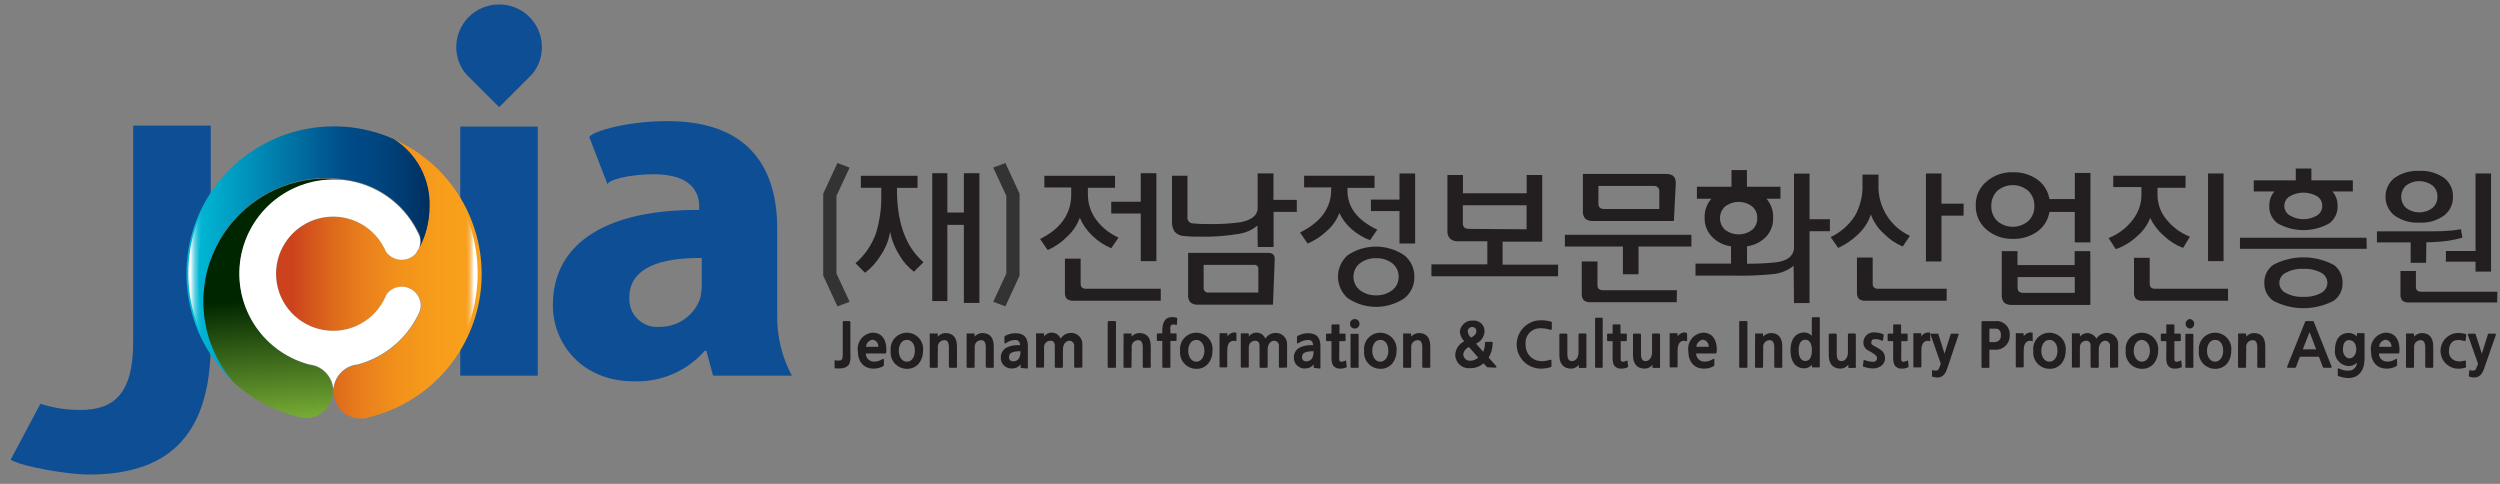 <svg width="186" height="36" viewBox="0 0 186 36" fill="none" xmlns="http://www.w3.org/2000/svg">
<rect x="0" y="0" width="186" height="36" fill="#808080" stroke="none"/>
<g clip-path="url(#clip0_201_2548)">
<path d="M40.007 9.416H34.244V27.95H40.007V9.416Z" fill="#0E4E95"/>
<path d="M37.129 0.33C36.286 0.33 35.477 0.664 34.881 1.258C34.284 1.853 33.948 2.66 33.946 3.502C33.946 3.502 33.946 3.502 33.946 3.545C33.954 4.256 34.204 4.943 34.655 5.493L35.144 5.981L37.136 7.971L39.135 5.974L39.609 5.5C40.06 4.947 40.31 4.258 40.318 3.545V3.502C40.318 3.085 40.236 2.671 40.075 2.285C39.915 1.899 39.68 1.549 39.383 1.254C39.087 0.959 38.735 0.726 38.348 0.567C37.961 0.408 37.547 0.328 37.129 0.33V0.33Z" fill="#0E4E95"/>
<path d="M9.911 9.345H15.681V25.493C15.681 32.773 12.186 35.308 6.573 35.308C5.247 35.308 1.774 34.777 0.789 34.204L3.008 30.039C3.964 30.35 4.964 30.505 5.97 30.5C8.394 30.5 9.911 29.402 9.911 25.422V9.345Z" fill="#0E4E95"/>
<path d="M53.055 27.95L52.551 26.094H52.438C51.78 26.846 50.961 27.441 50.042 27.834C49.123 28.228 48.128 28.41 47.129 28.368C43.373 28.368 41.133 25.641 41.133 22.702C41.133 17.886 45.456 15.57 52.02 15.62V15.351C52.02 14.366 51.488 12.964 48.646 12.964C46.746 12.964 45.045 13.424 45.222 13.771L43.855 10.23C43.748 9.919 46.293 9.012 49.667 9.012C55.854 9.012 57.825 12.645 57.825 17.008V23.453C57.799 25.02 58.175 26.568 58.916 27.95H53.055ZM52.211 19.196C49.178 19.161 46.824 19.905 46.824 22.121C46.804 22.422 46.85 22.723 46.958 23.003C47.067 23.284 47.235 23.538 47.452 23.747C47.668 23.956 47.928 24.115 48.213 24.214C48.497 24.312 48.8 24.347 49.099 24.317C49.759 24.319 50.402 24.116 50.939 23.735C51.477 23.354 51.882 22.814 52.098 22.192C52.172 21.869 52.21 21.539 52.211 21.208V19.196Z" fill="#0E4E95"/>
<path d="M29.297 10.351C30.141 10.886 30.83 11.634 31.294 12.519C31.758 13.404 31.981 14.395 31.941 15.393C31.939 15.957 31.868 16.518 31.728 17.065C31.645 17.395 31.533 17.717 31.395 18.028C31.333 18.18 31.262 18.329 31.182 18.474C31.125 18.615 31.046 18.747 30.948 18.864C30.804 19.023 30.626 19.147 30.426 19.228C30.227 19.308 30.012 19.342 29.798 19.327C29.583 19.312 29.375 19.248 29.189 19.141C29.003 19.034 28.843 18.886 28.723 18.708C28.659 18.614 28.609 18.511 28.574 18.403C28.134 17.559 27.424 16.887 26.557 16.494C25.69 16.102 24.716 16.011 23.791 16.237C22.866 16.463 22.044 16.993 21.456 17.741C20.868 18.49 20.549 19.414 20.549 20.365C20.549 21.316 20.868 22.24 21.456 22.988C22.044 23.737 22.866 24.267 23.791 24.493C24.716 24.719 25.69 24.628 26.557 24.235C27.424 23.843 28.134 23.171 28.574 22.327C28.614 22.191 28.673 22.062 28.751 21.944C28.877 21.754 29.049 21.598 29.251 21.49C29.452 21.382 29.678 21.327 29.906 21.328C30.282 21.328 30.643 21.477 30.909 21.743C31.175 22.009 31.324 22.369 31.324 22.745C31.323 22.894 31.297 23.043 31.246 23.184C31.216 23.278 31.176 23.368 31.125 23.453C30.683 24.353 30.053 25.147 29.278 25.784C28.503 26.42 27.601 26.884 26.632 27.143C26.471 27.185 26.308 27.221 26.143 27.249C25.784 27.379 25.469 27.609 25.235 27.911C25.002 28.213 24.859 28.576 24.824 28.956C24.828 29.015 24.828 29.074 24.824 29.133C24.828 29.192 24.828 29.251 24.824 29.31C24.869 29.808 25.097 30.271 25.466 30.609C25.834 30.947 26.316 31.135 26.816 31.137H27.015C27.178 31.137 27.334 31.073 27.497 31.031L27.922 30.917C30.08 30.291 31.994 29.018 33.405 27.27C34.816 25.522 35.655 23.383 35.81 21.143C35.964 18.903 35.427 16.669 34.27 14.744C33.112 12.819 31.391 11.295 29.339 10.379L29.297 10.351Z" fill="url(#paint0_linear_201_2548)"/>
<path d="M29.297 10.351C28.999 10.216 28.701 10.096 28.39 9.99C26.01 9.177 23.424 9.206 21.064 10.071C18.703 10.937 16.712 12.585 15.423 14.742C14.133 16.899 13.624 19.433 13.981 21.919C14.338 24.406 15.539 26.695 17.382 28.403C16.279 27.136 15.546 25.589 15.264 23.933C14.982 22.278 15.161 20.576 15.781 19.015C16.402 17.454 17.44 16.093 18.782 15.082C20.125 14.072 21.72 13.449 23.393 13.283V13.283C24.146 13.201 24.908 13.228 25.654 13.361V13.361C26.795 13.499 27.884 13.916 28.826 14.574C29.768 15.233 30.533 16.112 31.055 17.136C31.139 17.259 31.204 17.395 31.246 17.539C31.282 17.664 31.301 17.792 31.303 17.922C31.303 18.096 31.27 18.27 31.203 18.432C31.283 18.287 31.354 18.138 31.416 17.985C31.555 17.675 31.666 17.352 31.749 17.022C31.889 16.476 31.961 15.915 31.962 15.351C31.992 14.358 31.762 13.374 31.295 12.497C30.827 11.62 30.139 10.88 29.297 10.351V10.351Z" fill="url(#paint1_linear_201_2548)"/>
<path d="M23.393 13.325C21.72 13.491 20.125 14.114 18.782 15.125C17.44 16.136 16.402 17.496 15.781 19.057C15.161 20.618 14.982 22.32 15.264 23.976C15.546 25.632 16.279 27.178 17.382 28.446C18.716 29.666 20.33 30.539 22.081 30.988L22.62 31.108H22.769C23.269 31.107 23.751 30.919 24.119 30.581C24.488 30.243 24.716 29.779 24.761 29.281C24.757 29.222 24.757 29.163 24.761 29.104C24.757 29.045 24.757 28.986 24.761 28.927C24.724 28.555 24.585 28.201 24.358 27.903C24.131 27.605 23.827 27.376 23.478 27.242C23.322 27.242 23.173 27.185 23.024 27.142C21.38 26.707 19.951 25.689 19.004 24.278C18.056 22.867 17.655 21.16 17.875 19.476C18.094 17.791 18.92 16.243 20.197 15.122C21.475 14.001 23.117 13.382 24.817 13.382C25.099 13.381 25.381 13.397 25.661 13.431C24.914 13.288 24.15 13.252 23.393 13.325Z" fill="url(#paint2_linear_201_2548)"/>
<path d="M29.892 21.328C29.663 21.327 29.438 21.382 29.236 21.49C29.034 21.598 28.863 21.754 28.737 21.944C28.685 22.075 28.626 22.203 28.559 22.327C28.12 23.171 27.41 23.843 26.542 24.235C25.675 24.628 24.701 24.719 23.776 24.492C22.852 24.266 22.029 23.737 21.442 22.988C20.854 22.24 20.534 21.316 20.534 20.365C20.534 19.414 20.854 18.49 21.442 17.741C22.029 16.993 22.852 16.463 23.776 16.237C24.701 16.011 25.675 16.102 26.542 16.494C27.41 16.887 28.12 17.559 28.559 18.403C28.616 18.501 28.666 18.603 28.708 18.708C28.829 18.886 28.988 19.034 29.174 19.141C29.361 19.248 29.569 19.312 29.783 19.327C29.997 19.342 30.212 19.308 30.412 19.228C30.611 19.147 30.79 19.023 30.934 18.863C31.019 18.738 31.097 18.608 31.168 18.474C31.234 18.312 31.268 18.139 31.267 17.964C31.266 17.835 31.247 17.706 31.21 17.582C31.154 17.449 31.09 17.315 31.019 17.178C30.497 16.155 29.732 15.275 28.79 14.617C27.848 13.959 26.759 13.542 25.618 13.403C25.338 13.369 25.056 13.352 24.774 13.354C24.298 13.355 23.823 13.405 23.357 13.502L22.96 13.601C21.475 14.008 20.165 14.892 19.233 16.117C18.302 17.343 17.8 18.841 17.807 20.38C17.813 21.918 18.327 23.412 19.269 24.63C20.211 25.847 21.528 26.72 23.017 27.114C23.171 27.13 23.323 27.163 23.47 27.213C23.833 27.343 24.151 27.573 24.387 27.876C24.623 28.18 24.767 28.544 24.803 28.927C24.838 28.547 24.98 28.185 25.214 27.883C25.447 27.58 25.762 27.351 26.121 27.22C26.279 27.163 26.443 27.128 26.61 27.114C27.579 26.855 28.482 26.392 29.257 25.755C30.032 25.119 30.662 24.324 31.104 23.424C31.146 23.332 31.189 23.247 31.224 23.155C31.275 23.014 31.301 22.866 31.302 22.716C31.295 22.347 31.143 21.995 30.88 21.735C30.616 21.476 30.262 21.33 29.892 21.328Z" fill="white"/>
<path d="M15.524 14.671C14.533 16.395 14.012 18.348 14.012 20.337C14.012 22.325 14.533 24.278 15.524 26.002C14.507 22.294 14.507 18.38 15.524 14.671V14.671Z" fill="url(#paint3_linear_201_2548)"/>
<path d="M34.031 14.671C35.018 16.396 35.536 18.349 35.536 20.337C35.536 22.324 35.018 24.277 34.031 26.002C35.049 22.294 35.049 18.38 34.031 14.671V14.671Z" fill="url(#paint4_linear_201_2548)"/>
<path d="M68.705 19.508L67.996 20.216C67.567 19.887 67.206 19.479 66.933 19.012C66.587 18.472 66.347 17.871 66.224 17.242C66.122 17.877 65.88 18.482 65.516 19.012C65.213 19.507 64.821 19.942 64.36 20.294L63.651 19.586C64.339 18.989 64.862 18.226 65.168 17.369C65.462 16.416 65.596 15.42 65.565 14.423V13.97H64.048V13.078H68.266V13.977H66.735V14.43C66.798 16.697 67.422 18.389 68.705 19.508ZM72.866 22.539H71.71V16.732H70.484V22.398H69.357V12.886H70.484V15.811H71.71V12.886H72.866V22.539Z" fill="#231F20"/>
<path d="M83.221 17.674L82.675 18.467C82.147 18.247 81.665 17.928 81.258 17.525C80.863 17.151 80.55 16.701 80.337 16.201C80.149 16.721 79.841 17.19 79.436 17.567C79.012 18.005 78.506 18.357 77.948 18.602L77.381 17.78C78.926 17.015 79.699 15.91 79.699 14.466V13.949H77.7V13.078H82.959V13.97H80.939V14.466C80.937 15.134 81.148 15.787 81.541 16.328C81.973 16.917 82.552 17.381 83.221 17.674V17.674ZM86.361 22.376H79.911C79.724 22.394 79.536 22.347 79.38 22.242C79.324 22.176 79.282 22.099 79.256 22.016C79.231 21.933 79.222 21.846 79.231 21.76V19.246H80.4V21.116C80.4 21.364 80.535 21.484 80.811 21.484H86.361V22.376ZM86.035 19.43H84.873V15.889H82.675V15.011H84.873V12.886H86.035V19.43Z" fill="#231F20"/>
<path d="M93.555 16.781C93.15 17.117 92.659 17.332 92.137 17.405C91.177 17.565 90.204 17.634 89.231 17.61C88.848 17.616 88.465 17.599 88.083 17.56C87.947 17.555 87.814 17.522 87.692 17.462C87.57 17.402 87.462 17.318 87.374 17.213C87.239 16.985 87.177 16.721 87.197 16.456V13.077H88.345V16.151C88.338 16.207 88.341 16.265 88.357 16.319C88.372 16.374 88.398 16.425 88.434 16.469C88.47 16.512 88.515 16.549 88.566 16.574C88.616 16.6 88.671 16.615 88.728 16.619C89.114 16.659 89.502 16.676 89.891 16.668C90.677 16.687 91.464 16.644 92.244 16.541C93.073 16.392 93.513 16.066 93.569 15.563V12.9H94.746V14.869H96.482V15.762H94.753V18.375H93.576L93.555 16.781ZM94.838 19.31L94.71 22.667H89.175C88.957 22.688 88.74 22.628 88.565 22.497C88.499 22.416 88.451 22.323 88.421 22.224C88.392 22.124 88.383 22.019 88.395 21.916V18.814H94.356C94.696 18.814 94.852 18.977 94.838 19.31ZM93.619 21.767V20.025C93.626 19.983 93.623 19.94 93.61 19.899C93.597 19.858 93.575 19.821 93.546 19.79C93.516 19.759 93.48 19.735 93.44 19.721C93.4 19.706 93.356 19.701 93.314 19.706H89.55V21.378C89.542 21.43 89.546 21.484 89.562 21.534C89.579 21.585 89.606 21.631 89.644 21.669C89.681 21.707 89.726 21.735 89.777 21.752C89.827 21.769 89.88 21.774 89.933 21.767H93.619Z" fill="#231F20"/>
<path d="M102.471 17.086L101.932 17.872C101.444 17.686 100.991 17.418 100.593 17.079C100.195 16.739 99.874 16.319 99.65 15.847C99.453 16.367 99.129 16.83 98.707 17.192C98.293 17.582 97.813 17.896 97.29 18.12L96.723 17.298C98.268 16.534 99.04 15.473 99.04 14.118V13.941H97.027V13.077H102.265V13.977H100.252V14.133C100.229 15.393 100.968 16.378 102.471 17.086ZM105.228 20.592C105.237 20.898 105.174 21.202 105.045 21.48C104.916 21.757 104.724 22.001 104.484 22.192C103.862 22.608 103.131 22.83 102.382 22.83C101.634 22.83 100.903 22.608 100.281 22.192C100.05 21.993 99.864 21.746 99.737 21.468C99.61 21.191 99.545 20.89 99.545 20.584C99.545 20.279 99.61 19.978 99.737 19.701C99.864 19.423 100.05 19.176 100.281 18.977C100.899 18.566 101.625 18.347 102.368 18.347C103.111 18.347 103.837 18.566 104.456 18.977C104.702 19.167 104.9 19.412 105.034 19.692C105.169 19.973 105.235 20.281 105.228 20.592V20.592ZM104.059 20.592C104.063 20.4 104.023 20.211 103.942 20.037C103.861 19.864 103.741 19.712 103.591 19.593C103.246 19.329 102.82 19.193 102.386 19.211C101.95 19.194 101.521 19.329 101.174 19.593C101.023 19.712 100.902 19.864 100.82 20.037C100.737 20.21 100.696 20.4 100.699 20.592C100.696 20.782 100.737 20.971 100.82 21.143C100.902 21.315 101.023 21.466 101.174 21.583C101.52 21.849 101.949 21.987 102.386 21.973C102.821 21.987 103.247 21.849 103.591 21.583C103.74 21.465 103.861 21.315 103.942 21.142C104.023 20.97 104.063 20.782 104.059 20.592V20.592ZM105.285 18.12H104.122V15.705H101.996V14.848H104.122V12.908H105.285V18.12Z" fill="#231F20"/>
<path d="M115.917 20.556H106.497V19.664H110.658V17.95H108.531C108.415 17.962 108.298 17.952 108.186 17.919C108.074 17.886 107.97 17.832 107.879 17.759C107.809 17.675 107.755 17.578 107.722 17.473C107.69 17.369 107.678 17.259 107.688 17.15V13.021H108.843V14.38H113.585V13.021H114.74V17.978H111.792V19.692H115.924L115.917 20.556ZM113.578 17.058V15.273H108.836V16.619C108.836 16.888 108.985 17.029 109.283 17.029L113.578 17.058Z" fill="#231F20"/>
<path d="M125.84 18.34H121.907V20.407H120.744V18.34H116.428V17.468H125.84V18.34ZM124.749 22.483H118.37C118.182 22.503 117.994 22.455 117.838 22.348C117.781 22.282 117.738 22.206 117.711 22.123C117.684 22.04 117.674 21.953 117.682 21.866V19.451H118.852V21.222C118.852 21.47 118.994 21.59 119.263 21.59H124.763L124.749 22.483ZM124.678 13.658L124.536 16.441H118.554C118.338 16.46 118.122 16.403 117.945 16.279C117.876 16.194 117.825 16.096 117.795 15.992C117.764 15.887 117.755 15.778 117.767 15.669V12.943H123.976C124.465 12.943 124.699 13.177 124.678 13.658ZM123.452 15.549V14.203C123.453 14.155 123.444 14.107 123.426 14.061C123.408 14.016 123.38 13.975 123.346 13.941C123.312 13.906 123.271 13.879 123.225 13.861C123.18 13.843 123.132 13.834 123.083 13.835H118.923V15.159C118.923 15.421 119.064 15.549 119.348 15.549H123.452Z" fill="#231F20"/>
<path d="M133.445 19.77C133.013 20.125 132.485 20.342 131.928 20.393C130.93 20.492 129.926 20.53 128.923 20.507H126.145V19.614H128.788V18.325C128.249 18.256 127.75 18.006 127.371 17.617C127.19 17.429 127.049 17.207 126.956 16.964C126.862 16.721 126.818 16.461 126.825 16.201C126.803 15.681 126.984 15.174 127.328 14.784H126.251V13.892H128.824V12.653H129.972V13.892H132.467V14.784H131.425C131.767 15.175 131.945 15.682 131.921 16.201C131.931 16.46 131.89 16.718 131.8 16.961C131.71 17.204 131.573 17.427 131.397 17.617C131.016 18.003 130.517 18.253 129.979 18.325V19.621C130.689 19.625 131.399 19.592 132.105 19.522C132.956 19.416 133.417 19.076 133.473 18.495V12.915H134.629V16.307H136.145V17.199H134.629V22.546H133.473L133.445 19.77ZM130.737 16.229C130.744 16.063 130.713 15.898 130.647 15.746C130.581 15.594 130.481 15.459 130.355 15.351C130.066 15.135 129.716 15.018 129.355 15.018C128.995 15.018 128.644 15.135 128.356 15.351C128.233 15.462 128.135 15.597 128.067 15.748C128 15.9 127.965 16.064 127.965 16.229C127.965 16.395 128 16.558 128.067 16.71C128.135 16.861 128.233 16.996 128.356 17.107C128.644 17.323 128.995 17.44 129.355 17.44C129.716 17.44 130.066 17.323 130.355 17.107C130.482 16.997 130.583 16.86 130.649 16.705C130.716 16.551 130.746 16.383 130.737 16.215V16.229Z" fill="#231F20"/>
<path d="M142.099 17.546L141.561 18.34C141.029 18.113 140.547 17.783 140.143 17.369C139.714 16.983 139.388 16.496 139.193 15.953C139.008 16.512 138.687 17.015 138.258 17.419C137.823 17.846 137.317 18.193 136.762 18.446L136.202 17.638C136.941 17.289 137.567 16.739 138.01 16.052C138.409 15.335 138.603 14.521 138.569 13.701V12.992H139.76V13.701C139.723 14.501 139.926 15.295 140.342 15.98C140.759 16.665 141.371 17.21 142.099 17.546ZM144.835 22.376H138.839C138.651 22.394 138.464 22.347 138.307 22.242C138.251 22.175 138.209 22.099 138.184 22.016C138.158 21.933 138.15 21.846 138.158 21.76V19.161H139.328V21.116C139.328 21.363 139.463 21.484 139.739 21.484H144.835V22.376ZM146.09 16.045H144.445V19.451H143.29V12.908H144.445V15.152H146.097L146.09 16.045Z" fill="#231F20"/>
<path d="M155.524 18.035H154.362V15.769H152.476C152.431 16.059 152.328 16.338 152.174 16.589C152.019 16.839 151.816 17.056 151.576 17.227C151.046 17.601 150.41 17.792 149.762 17.773C149.034 17.795 148.326 17.542 147.777 17.065C147.523 16.845 147.321 16.571 147.186 16.264C147.052 15.956 146.987 15.623 146.997 15.287C146.986 14.953 147.05 14.621 147.185 14.316C147.32 14.011 147.523 13.74 147.777 13.524C148.325 13.045 149.034 12.792 149.762 12.815C150.409 12.794 151.046 12.983 151.576 13.354C151.816 13.525 152.019 13.742 152.174 13.992C152.328 14.243 152.431 14.522 152.476 14.812H154.369V12.865H155.531L155.524 18.035ZM151.356 15.322C151.363 15.115 151.327 14.909 151.25 14.716C151.174 14.524 151.058 14.349 150.91 14.204C150.588 13.925 150.177 13.772 149.751 13.772C149.325 13.772 148.914 13.925 148.592 14.204C148.447 14.35 148.333 14.525 148.257 14.718C148.182 14.91 148.146 15.116 148.153 15.322C148.145 15.529 148.18 15.735 148.255 15.928C148.331 16.12 148.446 16.295 148.592 16.441C148.914 16.72 149.325 16.873 149.751 16.873C150.177 16.873 150.588 16.72 150.91 16.441C151.061 16.294 151.18 16.116 151.257 15.92C151.334 15.723 151.368 15.512 151.356 15.301V15.322ZM155.524 22.688H149.712C149.494 22.707 149.276 22.644 149.102 22.511C148.971 22.339 148.91 22.124 148.932 21.909V18.686H150.102V19.721H154.355V18.686H155.517L155.524 22.688ZM154.362 21.788V20.613H150.109V21.406C150.109 21.661 150.244 21.788 150.52 21.788H154.362Z" fill="#231F20"/>
<path d="M162.931 17.61L162.421 18.446C161.894 18.244 161.412 17.941 161.003 17.553C160.571 17.183 160.221 16.728 159.975 16.215C159.768 16.75 159.426 17.223 158.983 17.589C158.533 18.011 157.999 18.334 157.417 18.538L156.878 17.709C157.615 17.423 158.255 16.932 158.721 16.293C159.11 15.776 159.321 15.148 159.323 14.501V13.92H157.225V13.077H162.605V13.97H160.521V14.565C160.534 15.189 160.754 15.792 161.145 16.279C161.607 16.877 162.225 17.337 162.931 17.61ZM165.766 22.376H159.458C159.27 22.397 159.082 22.349 158.926 22.242C158.868 22.177 158.823 22.101 158.797 22.018C158.77 21.935 158.761 21.847 158.77 21.76V19.182H159.94V21.116C159.94 21.363 160.075 21.484 160.351 21.484H165.766V22.376ZM165.433 19.43H164.278V12.908H165.433V19.43Z" fill="#231F20"/>
<path d="M176.086 18.51H166.652V17.688H176.072L176.086 18.51ZM173.917 15.316C173.929 15.562 173.88 15.808 173.777 16.032C173.673 16.257 173.517 16.453 173.322 16.605C172.73 16.943 172.059 17.121 171.376 17.121C170.694 17.121 170.023 16.943 169.431 16.605C169.236 16.453 169.08 16.257 168.976 16.032C168.872 15.808 168.824 15.562 168.835 15.316C168.824 14.924 168.96 14.542 169.218 14.246H167.68V13.418H170.806V12.539H171.968V13.418H175.051V14.246H173.535C173.792 14.542 173.929 14.924 173.917 15.316V15.316ZM174.286 21.045C174.296 21.304 174.24 21.562 174.125 21.794C174.01 22.027 173.839 22.227 173.627 22.376C172.932 22.739 172.16 22.929 171.376 22.929C170.593 22.929 169.82 22.739 169.126 22.376C168.914 22.227 168.743 22.027 168.627 21.794C168.512 21.562 168.457 21.304 168.467 21.045C168.458 20.785 168.513 20.526 168.628 20.293C168.743 20.059 168.914 19.858 169.126 19.706C169.819 19.339 170.592 19.147 171.376 19.147C172.161 19.147 172.934 19.339 173.627 19.706C173.839 19.858 174.009 20.059 174.124 20.293C174.239 20.526 174.295 20.785 174.286 21.045V21.045ZM173.159 21.045C173.157 20.891 173.114 20.74 173.035 20.608C172.955 20.476 172.841 20.367 172.705 20.294C172.295 20.081 171.835 19.981 171.373 20.004C170.917 19.977 170.463 20.077 170.062 20.294C169.919 20.361 169.798 20.467 169.713 20.6C169.628 20.733 169.583 20.887 169.583 21.045C169.583 21.203 169.628 21.357 169.713 21.49C169.798 21.623 169.919 21.729 170.062 21.796C170.464 22.009 170.918 22.11 171.373 22.086C171.836 22.11 172.297 22.007 172.705 21.789C172.84 21.716 172.953 21.609 173.033 21.478C173.112 21.348 173.156 21.198 173.159 21.045V21.045ZM172.776 15.316C172.779 15.175 172.746 15.037 172.681 14.912C172.615 14.789 172.519 14.684 172.401 14.607C172.09 14.426 171.736 14.331 171.376 14.331C171.017 14.331 170.663 14.426 170.352 14.607C170.23 14.681 170.13 14.785 170.06 14.909C169.99 15.033 169.953 15.173 169.953 15.316C169.953 15.458 169.99 15.598 170.06 15.722C170.13 15.846 170.23 15.95 170.352 16.024C170.662 16.209 171.016 16.307 171.376 16.307C171.737 16.307 172.091 16.209 172.401 16.024C172.518 15.947 172.614 15.842 172.68 15.718C172.746 15.594 172.779 15.456 172.776 15.316V15.316Z" fill="#231F20"/>
<path d="M180.501 19.551H179.353V18.035H176.844V17.213H180.388C181.096 17.213 181.692 17.213 182.153 17.164C182.471 17.164 182.783 17.1 183.095 17.051L183.202 17.681C182.853 17.782 182.498 17.86 182.138 17.915C181.602 17.984 181.063 18.021 180.522 18.028L180.501 19.551ZM182.5 14.636C182.509 14.894 182.459 15.151 182.354 15.386C182.248 15.622 182.089 15.831 181.89 15.995C181.348 16.405 180.676 16.606 179.998 16.562C179.318 16.603 178.645 16.402 178.098 15.995C177.904 15.826 177.749 15.617 177.642 15.382C177.535 15.148 177.48 14.893 177.48 14.636C177.48 14.378 177.535 14.123 177.642 13.889C177.749 13.654 177.904 13.445 178.098 13.276C178.647 12.875 179.319 12.677 179.998 12.716C180.675 12.676 181.344 12.874 181.89 13.276C182.089 13.441 182.248 13.649 182.354 13.885C182.459 14.12 182.509 14.377 182.5 14.636V14.636ZM185.789 22.504H179.268C179.08 22.524 178.892 22.476 178.736 22.369C178.628 22.228 178.578 22.051 178.594 21.874V20.16H179.743V21.328C179.743 21.583 179.87 21.704 180.133 21.704H185.803L185.789 22.504ZM181.345 14.636C181.35 14.476 181.32 14.317 181.254 14.171C181.189 14.025 181.092 13.895 180.969 13.793C180.686 13.586 180.345 13.475 179.994 13.475C179.644 13.475 179.303 13.586 179.02 13.793C178.903 13.9 178.81 14.031 178.747 14.176C178.683 14.321 178.651 14.477 178.651 14.636C178.651 14.794 178.683 14.95 178.747 15.096C178.81 15.241 178.903 15.371 179.02 15.478C179.301 15.689 179.643 15.803 179.994 15.803C180.346 15.803 180.688 15.689 180.969 15.478C181.091 15.375 181.188 15.246 181.253 15.1C181.318 14.954 181.349 14.795 181.345 14.636ZM184.18 19.466H181.975V18.672H184.18V12.908H185.335V20.209H184.18V19.466Z" fill="#231F20"/>
<path d="M75.857 20.507V14.416L74.801 12.128L73.894 12.468L74.872 14.572V20.351L73.894 22.454L74.801 22.794L75.857 20.507Z" fill="#333333"/>
<path d="M61.248 14.416V20.507L62.304 22.794L63.211 22.454L62.233 20.351V14.572L63.211 12.468L62.304 12.128L61.248 14.409V14.416Z" fill="#333333"/>
<path d="M63.169 27.114C63.092 27.212 62.993 27.289 62.879 27.34C62.765 27.391 62.641 27.413 62.517 27.405C62.399 27.417 62.281 27.417 62.163 27.405C62.106 27.405 62.092 27.405 62.092 27.298V26.881C62.092 26.796 62.092 26.781 62.191 26.817C62.288 26.826 62.385 26.826 62.482 26.817C62.623 26.817 62.701 26.718 62.701 26.392V23.977C62.701 23.92 62.701 23.885 62.779 23.885H63.169C63.182 23.883 63.195 23.883 63.208 23.887C63.221 23.891 63.232 23.897 63.242 23.906C63.251 23.915 63.259 23.926 63.263 23.938C63.268 23.951 63.27 23.964 63.268 23.977V26.364C63.304 26.618 63.27 26.878 63.169 27.114Z" fill="#231F20"/>
<path d="M65.934 26.186C65.934 26.257 65.934 26.3 65.834 26.3H64.417C64.415 26.377 64.428 26.454 64.456 26.526C64.484 26.598 64.526 26.664 64.579 26.72C64.632 26.776 64.696 26.82 64.767 26.852C64.838 26.883 64.914 26.9 64.991 26.902C65.225 26.915 65.457 26.85 65.65 26.718C65.735 26.668 65.763 26.718 65.763 26.788V27.128C65.763 27.199 65.763 27.206 65.7 27.249C65.483 27.369 65.239 27.43 64.991 27.426C64.282 27.426 63.821 26.944 63.821 26.094C63.802 25.934 63.815 25.771 63.859 25.616C63.904 25.46 63.98 25.316 64.081 25.19C64.183 25.064 64.309 24.961 64.452 24.885C64.595 24.809 64.752 24.763 64.913 24.749C65.671 24.749 65.948 25.344 65.948 26.038L65.934 26.186ZM64.913 25.273C64.784 25.292 64.665 25.356 64.577 25.453C64.489 25.549 64.438 25.674 64.431 25.804H65.345C65.357 25.677 65.319 25.549 65.238 25.45C65.157 25.351 65.04 25.287 64.913 25.273V25.273Z" fill="#231F20"/>
<path d="M68.386 27.015C68.277 27.153 68.138 27.263 67.979 27.337C67.82 27.411 67.646 27.446 67.471 27.44C67.301 27.44 67.132 27.404 66.976 27.335C66.821 27.265 66.681 27.164 66.568 27.037C66.454 26.91 66.368 26.76 66.316 26.598C66.264 26.435 66.247 26.264 66.266 26.095C66.248 25.925 66.265 25.754 66.318 25.593C66.37 25.431 66.455 25.282 66.569 25.155C66.683 25.028 66.822 24.927 66.977 24.858C67.133 24.788 67.301 24.753 67.471 24.753C67.641 24.753 67.81 24.788 67.965 24.858C68.121 24.927 68.26 25.028 68.373 25.155C68.487 25.282 68.573 25.431 68.625 25.593C68.677 25.754 68.695 25.925 68.676 26.095C68.683 26.425 68.581 26.749 68.386 27.015V27.015ZM67.471 25.287C67.067 25.287 66.869 25.691 66.869 26.095C66.869 26.498 67.067 26.909 67.471 26.909C67.875 26.909 68.067 26.505 68.067 26.095C68.067 25.684 67.882 25.287 67.471 25.287V25.287Z" fill="#231F20"/>
<path d="M69.768 27.277C69.768 27.348 69.768 27.362 69.683 27.362H69.265C69.194 27.362 69.173 27.362 69.173 27.27V25.507C69.173 25.273 69.173 25.011 69.173 24.89C69.173 24.77 69.173 24.812 69.265 24.812H69.69C69.761 24.812 69.768 24.812 69.768 24.869V25.046C69.914 24.889 70.114 24.792 70.328 24.777C70.924 24.777 71.2 25.131 71.2 25.783V27.277C71.2 27.348 71.2 27.362 71.108 27.362H70.69C70.677 27.363 70.665 27.361 70.653 27.357C70.641 27.353 70.631 27.346 70.622 27.337C70.613 27.329 70.607 27.318 70.602 27.306C70.598 27.295 70.596 27.282 70.597 27.27V25.854C70.597 25.485 70.491 25.308 70.272 25.308C70.201 25.307 70.131 25.32 70.066 25.348C70.001 25.376 69.943 25.418 69.896 25.47C69.849 25.523 69.814 25.585 69.793 25.652C69.772 25.72 69.766 25.791 69.775 25.861L69.768 27.277Z" fill="#231F20"/>
<path d="M72.511 27.277C72.511 27.348 72.511 27.362 72.426 27.362H72.008C71.93 27.362 71.916 27.362 71.916 27.27V25.507C71.916 25.273 71.916 25.011 71.916 24.89C71.916 24.77 71.916 24.812 72.001 24.812H72.433C72.504 24.812 72.511 24.812 72.511 24.869V25.046C72.654 24.888 72.852 24.792 73.064 24.777C73.667 24.777 73.936 25.131 73.936 25.783V27.277C73.936 27.348 73.936 27.362 73.851 27.362H73.433C73.42 27.363 73.408 27.361 73.396 27.357C73.385 27.353 73.374 27.346 73.365 27.337C73.356 27.329 73.35 27.318 73.346 27.306C73.341 27.295 73.34 27.282 73.341 27.27V25.854C73.341 25.485 73.234 25.308 73.015 25.308C72.944 25.307 72.874 25.32 72.809 25.348C72.745 25.376 72.686 25.418 72.639 25.47C72.592 25.523 72.557 25.585 72.536 25.652C72.515 25.72 72.509 25.791 72.519 25.861L72.511 27.277Z" fill="#231F20"/>
<path d="M75.998 27.376C75.941 27.376 75.934 27.376 75.934 27.312V27.114C75.864 27.205 75.773 27.279 75.67 27.33C75.567 27.382 75.454 27.41 75.339 27.412C75.224 27.425 75.107 27.414 74.997 27.377C74.887 27.341 74.786 27.28 74.702 27.201C74.618 27.121 74.553 27.023 74.511 26.915C74.469 26.807 74.452 26.692 74.46 26.576C74.46 26.432 74.499 26.291 74.571 26.167C74.643 26.043 74.746 25.94 74.871 25.868C75.188 25.714 75.541 25.65 75.892 25.684C75.892 25.443 75.764 25.315 75.58 25.294C75.341 25.288 75.106 25.355 74.906 25.485C74.779 25.57 74.729 25.584 74.729 25.485V25.11C74.729 25.039 74.729 25.011 74.807 24.975C75.036 24.853 75.292 24.79 75.552 24.791C76.168 24.791 76.473 25.096 76.473 25.754V26.781C76.473 26.937 76.473 27.178 76.473 27.305C76.473 27.433 76.473 27.419 76.402 27.419L75.998 27.376ZM75.934 26.13C75.225 26.13 75.07 26.314 75.07 26.576C75.066 26.619 75.072 26.662 75.087 26.702C75.103 26.742 75.127 26.778 75.158 26.808C75.19 26.837 75.227 26.859 75.269 26.871C75.31 26.884 75.353 26.887 75.396 26.881C75.715 26.881 75.927 26.654 75.927 26.13H75.934Z" fill="#231F20"/>
<path d="M80.01 27.362C79.947 27.362 79.918 27.362 79.918 27.27V25.755C79.924 25.705 79.92 25.654 79.905 25.607C79.89 25.559 79.866 25.514 79.833 25.476C79.801 25.438 79.76 25.408 79.715 25.386C79.67 25.364 79.621 25.352 79.571 25.351C79.266 25.351 79.082 25.655 79.082 25.995V27.277C79.083 27.289 79.081 27.3 79.078 27.311C79.074 27.322 79.067 27.332 79.059 27.34C79.051 27.348 79.041 27.354 79.031 27.358C79.02 27.362 79.008 27.363 78.997 27.362H78.572C78.501 27.362 78.479 27.362 78.479 27.27V25.755C78.479 25.464 78.366 25.351 78.153 25.351C78.089 25.35 78.025 25.362 77.965 25.387C77.906 25.412 77.852 25.448 77.807 25.495C77.763 25.541 77.728 25.597 77.706 25.657C77.684 25.718 77.674 25.782 77.678 25.847V27.263C77.678 27.334 77.678 27.348 77.593 27.348H77.175C77.104 27.348 77.083 27.348 77.083 27.256V25.492C77.083 25.259 77.083 25.011 77.083 24.89C77.083 24.77 77.083 24.798 77.182 24.798H77.6C77.671 24.798 77.678 24.798 77.678 24.855V25.039C77.753 24.936 77.854 24.855 77.971 24.805C78.087 24.755 78.215 24.736 78.341 24.752C78.467 24.768 78.587 24.818 78.687 24.895C78.787 24.973 78.865 25.077 78.912 25.195C78.987 25.073 79.091 24.97 79.214 24.896C79.338 24.823 79.477 24.779 79.621 24.77C79.741 24.758 79.862 24.773 79.976 24.813C80.09 24.853 80.194 24.918 80.28 25.002C80.366 25.086 80.433 25.189 80.476 25.301C80.519 25.414 80.537 25.535 80.528 25.655V27.263C80.528 27.334 80.528 27.348 80.443 27.348L80.01 27.362Z" fill="#231F20"/>
<path d="M82.505 27.362C82.434 27.362 82.412 27.362 82.412 27.277V23.977C82.411 23.965 82.413 23.952 82.417 23.94C82.421 23.929 82.428 23.918 82.437 23.909C82.446 23.901 82.456 23.894 82.468 23.89C82.48 23.885 82.492 23.884 82.505 23.885H82.937C82.949 23.884 82.962 23.885 82.973 23.89C82.985 23.894 82.996 23.901 83.004 23.909C83.013 23.918 83.02 23.929 83.024 23.94C83.028 23.952 83.03 23.965 83.029 23.977V27.277C83.029 27.348 83.029 27.362 82.937 27.362H82.505Z" fill="#231F20"/>
<path d="M84.184 27.277C84.184 27.348 84.184 27.362 84.099 27.362H83.674C83.603 27.362 83.589 27.362 83.589 27.27V25.507C83.601 25.301 83.601 25.096 83.589 24.89C83.589 24.82 83.589 24.812 83.681 24.812H84.113C84.177 24.812 84.191 24.812 84.191 24.869V25.046C84.333 24.887 84.532 24.791 84.744 24.777C85.347 24.777 85.616 25.131 85.616 25.783V27.277C85.616 27.348 85.616 27.362 85.531 27.362H85.113C85.049 27.362 85.021 27.362 85.021 27.27V25.854C85.021 25.485 84.914 25.308 84.688 25.308C84.617 25.306 84.547 25.32 84.483 25.348C84.418 25.376 84.361 25.418 84.314 25.471C84.267 25.523 84.233 25.585 84.213 25.653C84.193 25.72 84.188 25.791 84.198 25.861L84.184 27.277Z" fill="#231F20"/>
<path d="M87.559 24.133C87.559 24.197 87.559 24.197 87.481 24.175C87.406 24.139 87.322 24.127 87.24 24.14C87.199 24.149 87.162 24.17 87.133 24.2C87.104 24.23 87.084 24.269 87.077 24.31C87.067 24.399 87.067 24.489 87.077 24.579V24.806H87.452C87.523 24.806 87.537 24.805 87.537 24.898V25.273C87.537 25.344 87.537 25.365 87.452 25.365H87.077V27.277C87.077 27.348 87.077 27.362 86.992 27.362H86.559C86.496 27.362 86.474 27.362 86.474 27.277V25.365H86.155C86.099 25.365 86.07 25.365 86.07 25.273V24.898C86.07 24.841 86.07 24.806 86.155 24.806H86.474V24.614C86.474 24.097 86.609 23.602 87.183 23.595C87.305 23.588 87.427 23.602 87.545 23.637C87.561 23.643 87.574 23.656 87.582 23.671C87.59 23.687 87.592 23.705 87.587 23.722L87.559 24.133Z" fill="#231F20"/>
<path d="M89.919 27.015C89.811 27.154 89.672 27.265 89.513 27.339C89.354 27.413 89.18 27.447 89.004 27.44C88.834 27.44 88.665 27.404 88.51 27.335C88.354 27.265 88.215 27.164 88.101 27.037C87.987 26.91 87.901 26.76 87.85 26.598C87.798 26.435 87.781 26.264 87.799 26.095C87.781 25.925 87.799 25.754 87.851 25.593C87.903 25.431 87.989 25.282 88.102 25.155C88.216 25.028 88.355 24.927 88.51 24.858C88.666 24.788 88.834 24.753 89.004 24.753C89.175 24.753 89.343 24.788 89.498 24.858C89.654 24.927 89.793 25.028 89.907 25.155C90.02 25.282 90.106 25.431 90.158 25.593C90.21 25.754 90.228 25.925 90.209 26.095C90.22 26.425 90.117 26.75 89.919 27.015V27.015ZM89.004 25.287C88.608 25.287 88.402 25.691 88.402 26.095C88.402 26.498 88.608 26.909 89.004 26.909C89.401 26.909 89.607 26.505 89.607 26.095C89.607 25.684 89.394 25.287 89.004 25.287V25.287Z" fill="#231F20"/>
<path d="M91.918 25.379C91.826 25.347 91.726 25.347 91.635 25.379C91.337 25.478 91.308 25.854 91.308 26.137V27.242C91.308 27.312 91.308 27.334 91.223 27.334H90.812C90.749 27.334 90.734 27.334 90.734 27.235V25.45C90.734 25.252 90.734 25.025 90.734 24.883C90.734 24.742 90.734 24.791 90.819 24.791H91.252C91.301 24.791 91.323 24.791 91.323 24.862V25.032C91.401 24.905 91.522 24.81 91.663 24.763C91.768 24.724 91.884 24.724 91.989 24.763C91.989 24.763 91.989 24.798 91.989 24.848V25.245C91.996 25.372 91.975 25.407 91.918 25.379Z" fill="#231F20"/>
<path d="M95.242 27.362C95.178 27.362 95.15 27.362 95.15 27.27V25.755C95.156 25.705 95.151 25.654 95.136 25.607C95.122 25.559 95.097 25.514 95.065 25.476C95.032 25.438 94.992 25.408 94.947 25.386C94.902 25.364 94.852 25.352 94.802 25.351C94.498 25.351 94.313 25.655 94.313 25.995V27.277C94.314 27.289 94.313 27.3 94.309 27.311C94.305 27.322 94.299 27.332 94.291 27.34C94.283 27.348 94.273 27.354 94.262 27.358C94.251 27.362 94.24 27.363 94.228 27.362H93.803C93.732 27.362 93.711 27.362 93.711 27.27V25.755C93.711 25.464 93.597 25.351 93.385 25.351C93.32 25.35 93.256 25.362 93.197 25.387C93.137 25.412 93.083 25.448 93.039 25.495C92.994 25.541 92.96 25.597 92.938 25.657C92.915 25.718 92.906 25.782 92.91 25.847V27.263C92.91 27.334 92.91 27.348 92.825 27.348H92.407C92.336 27.348 92.314 27.348 92.314 27.256V25.492C92.314 25.259 92.314 25.011 92.314 24.89C92.314 24.77 92.314 24.798 92.414 24.798H92.832C92.903 24.798 92.91 24.798 92.91 24.855V25.039C92.984 24.936 93.085 24.855 93.202 24.805C93.319 24.755 93.447 24.736 93.573 24.752C93.699 24.768 93.818 24.818 93.919 24.895C94.019 24.973 94.097 25.077 94.143 25.195C94.219 25.073 94.323 24.97 94.446 24.896C94.569 24.823 94.708 24.779 94.852 24.77C94.972 24.758 95.093 24.773 95.207 24.813C95.321 24.853 95.425 24.918 95.511 25.002C95.598 25.086 95.665 25.189 95.708 25.301C95.75 25.414 95.768 25.535 95.759 25.655V27.263C95.759 27.334 95.759 27.348 95.674 27.348L95.242 27.362Z" fill="#231F20"/>
<path d="M97.8 27.376C97.743 27.376 97.736 27.376 97.736 27.312V27.114C97.666 27.205 97.575 27.279 97.472 27.33C97.369 27.382 97.256 27.41 97.141 27.412C97.026 27.424 96.91 27.412 96.8 27.375C96.691 27.338 96.591 27.277 96.507 27.198C96.424 27.118 96.358 27.021 96.316 26.914C96.274 26.807 96.255 26.691 96.262 26.576C96.263 26.432 96.301 26.291 96.373 26.167C96.445 26.043 96.549 25.94 96.673 25.868C96.99 25.714 97.343 25.65 97.694 25.684C97.694 25.443 97.573 25.315 97.382 25.294C97.132 25.282 96.883 25.349 96.673 25.485C96.546 25.57 96.496 25.584 96.496 25.485V25.11C96.496 25.039 96.496 25.011 96.574 24.976C96.805 24.853 97.064 24.789 97.325 24.791C97.935 24.791 98.24 25.096 98.24 25.755V26.781C98.24 26.937 98.24 27.178 98.24 27.305C98.24 27.433 98.24 27.419 98.169 27.419L97.8 27.376ZM97.736 26.13C97.028 26.13 96.872 26.314 96.872 26.576C96.868 26.619 96.874 26.662 96.889 26.702C96.905 26.742 96.929 26.778 96.96 26.808C96.992 26.837 97.03 26.859 97.071 26.871C97.112 26.884 97.155 26.887 97.198 26.881C97.524 26.881 97.729 26.654 97.736 26.13Z" fill="#231F20"/>
<path d="M100.161 27.334C100.003 27.404 99.83 27.435 99.658 27.426C99.557 27.427 99.458 27.402 99.37 27.353C99.282 27.305 99.208 27.235 99.154 27.15C99.072 26.923 99.04 26.681 99.062 26.441V25.379H98.743C98.687 25.379 98.658 25.379 98.658 25.287V24.912C98.658 24.855 98.658 24.82 98.743 24.82H99.062V24.225C99.061 24.212 99.063 24.2 99.067 24.188C99.071 24.177 99.078 24.166 99.087 24.157C99.096 24.148 99.106 24.142 99.118 24.137C99.129 24.133 99.142 24.132 99.154 24.133H99.573C99.629 24.133 99.658 24.133 99.658 24.225V24.82H100.026C100.097 24.82 100.111 24.82 100.111 24.912V25.287C100.111 25.358 100.111 25.379 100.026 25.379H99.643V26.392C99.634 26.524 99.634 26.656 99.643 26.788C99.686 27.008 99.991 26.881 100.076 26.838C100.161 26.796 100.147 26.838 100.154 26.902L100.196 27.242C100.218 27.277 100.218 27.312 100.161 27.334Z" fill="#231F20"/>
<path d="M100.785 24.444C100.739 24.444 100.693 24.435 100.65 24.417C100.608 24.399 100.569 24.373 100.537 24.34C100.504 24.307 100.479 24.268 100.462 24.225C100.445 24.182 100.437 24.136 100.438 24.09C100.438 23.996 100.475 23.906 100.541 23.84C100.608 23.773 100.698 23.736 100.792 23.736C100.886 23.736 100.976 23.773 101.043 23.84C101.109 23.906 101.146 23.996 101.146 24.09C101.147 24.138 101.139 24.185 101.121 24.229C101.103 24.272 101.076 24.312 101.042 24.345C101.008 24.378 100.968 24.404 100.924 24.421C100.88 24.438 100.832 24.446 100.785 24.444V24.444ZM100.558 27.362C100.501 27.362 100.48 27.362 100.48 27.277V24.919C100.48 24.848 100.48 24.834 100.558 24.834H101.005C101.061 24.834 101.083 24.834 101.083 24.919V27.277C101.083 27.348 101.083 27.362 101.005 27.362H100.558Z" fill="#231F20"/>
<path d="M103.612 27.015C103.503 27.154 103.363 27.265 103.203 27.339C103.042 27.413 102.867 27.447 102.691 27.44C102.521 27.439 102.353 27.402 102.198 27.332C102.043 27.262 101.905 27.161 101.792 27.034C101.679 26.907 101.594 26.758 101.542 26.596C101.491 26.434 101.474 26.263 101.493 26.094C101.473 25.926 101.489 25.755 101.54 25.593C101.591 25.431 101.676 25.282 101.789 25.155C101.903 25.028 102.042 24.927 102.197 24.858C102.352 24.79 102.521 24.755 102.691 24.756C102.861 24.755 103.03 24.79 103.186 24.859C103.342 24.927 103.482 25.028 103.596 25.154C103.711 25.281 103.797 25.43 103.85 25.592C103.903 25.754 103.921 25.925 103.903 26.094C103.91 26.425 103.808 26.749 103.612 27.015V27.015ZM102.691 25.287C102.294 25.287 102.095 25.691 102.095 26.094C102.095 26.498 102.294 26.909 102.691 26.909C103.088 26.909 103.293 26.505 103.293 26.094C103.293 25.684 103.102 25.287 102.691 25.287Z" fill="#231F20"/>
<path d="M104.988 27.277C104.988 27.348 104.988 27.362 104.903 27.362H104.485C104.414 27.362 104.393 27.362 104.393 27.27V25.507C104.393 25.273 104.393 25.011 104.393 24.89C104.393 24.77 104.393 24.812 104.485 24.812H104.91C104.981 24.812 104.988 24.812 104.988 24.869V25.046C105.13 24.888 105.329 24.792 105.541 24.777C106.143 24.777 106.413 25.131 106.413 25.783V27.277C106.413 27.348 106.413 27.362 106.328 27.362H105.909C105.897 27.363 105.885 27.361 105.873 27.357C105.861 27.353 105.851 27.346 105.842 27.337C105.833 27.329 105.826 27.318 105.822 27.306C105.818 27.295 105.816 27.282 105.817 27.27V25.854C105.817 25.485 105.711 25.308 105.491 25.308C105.421 25.307 105.351 25.32 105.286 25.348C105.221 25.376 105.163 25.418 105.116 25.47C105.069 25.523 105.034 25.585 105.013 25.652C104.992 25.72 104.986 25.791 104.995 25.861L104.988 27.277Z" fill="#231F20"/>
<path d="M110.708 27.327C110.644 27.327 110.63 27.327 110.587 27.263L110.375 27.029C110.108 27.268 109.761 27.397 109.404 27.39C109.262 27.407 109.118 27.394 108.982 27.352C108.846 27.31 108.72 27.239 108.613 27.145C108.506 27.051 108.42 26.935 108.361 26.805C108.302 26.675 108.271 26.535 108.27 26.392C108.281 26.181 108.349 25.977 108.466 25.802C108.584 25.626 108.746 25.485 108.936 25.393C108.754 25.198 108.639 24.95 108.61 24.685C108.63 24.444 108.745 24.22 108.929 24.064C109.114 23.907 109.353 23.83 109.595 23.849C109.705 23.841 109.816 23.855 109.92 23.891C110.024 23.927 110.12 23.985 110.201 24.06C110.281 24.136 110.345 24.227 110.389 24.328C110.432 24.43 110.454 24.539 110.453 24.65C110.442 24.847 110.376 25.038 110.264 25.2C110.151 25.363 109.996 25.491 109.815 25.57L110.353 26.172C110.437 25.975 110.48 25.763 110.481 25.549C110.481 25.457 110.481 25.436 110.573 25.436H110.956C111.055 25.436 111.055 25.436 111.055 25.542C111.051 25.916 110.948 26.283 110.757 26.604L111.317 27.242C111.367 27.306 111.317 27.355 111.268 27.355L110.708 27.327ZM109.29 25.818C109.179 25.865 109.081 25.94 109.006 26.036C108.932 26.131 108.883 26.244 108.865 26.364C108.867 26.431 108.884 26.498 108.913 26.559C108.942 26.62 108.984 26.674 109.035 26.719C109.086 26.763 109.146 26.797 109.21 26.817C109.275 26.838 109.343 26.845 109.411 26.838C109.622 26.831 109.823 26.748 109.978 26.604L109.29 25.818ZM109.567 24.331C109.521 24.325 109.475 24.329 109.43 24.342C109.386 24.355 109.346 24.378 109.311 24.408C109.276 24.438 109.248 24.475 109.228 24.517C109.209 24.558 109.199 24.604 109.198 24.65C109.222 24.828 109.307 24.994 109.439 25.117C109.616 25.039 109.843 24.876 109.843 24.643C109.849 24.567 109.825 24.491 109.776 24.433C109.727 24.375 109.657 24.338 109.581 24.331H109.567Z" fill="#231F20"/>
<path d="M115.35 27.32C115.121 27.392 114.881 27.428 114.641 27.426C114.164 27.426 113.706 27.236 113.368 26.899C113.03 26.562 112.841 26.104 112.841 25.627C112.841 25.15 113.03 24.692 113.368 24.355C113.706 24.018 114.164 23.828 114.641 23.828C114.893 23.823 115.144 23.856 115.385 23.927C115.47 23.927 115.456 23.998 115.456 24.062V24.444C115.456 24.551 115.407 24.551 115.3 24.522C115.071 24.453 114.831 24.419 114.592 24.423C114.438 24.421 114.286 24.452 114.145 24.513C114.005 24.575 113.879 24.665 113.776 24.779C113.673 24.893 113.596 25.028 113.55 25.174C113.503 25.32 113.489 25.475 113.507 25.627C113.489 25.933 113.592 26.234 113.793 26.466C113.995 26.697 114.279 26.841 114.584 26.866C114.837 26.884 115.09 26.85 115.329 26.767C115.4 26.767 115.421 26.767 115.428 26.81V27.213C115.435 27.284 115.421 27.299 115.35 27.32Z" fill="#231F20"/>
<path d="M117.548 27.376C117.477 27.376 117.463 27.376 117.463 27.312V27.136C117.398 27.224 117.314 27.296 117.217 27.346C117.12 27.397 117.012 27.424 116.903 27.426C116.314 27.426 116.017 27.065 116.017 26.413V24.919C116.017 24.848 116.017 24.82 116.102 24.82H116.52C116.533 24.818 116.546 24.82 116.558 24.825C116.571 24.829 116.582 24.837 116.591 24.846C116.599 24.856 116.606 24.867 116.61 24.88C116.613 24.893 116.614 24.906 116.612 24.919V26.335C116.612 26.746 116.747 26.866 116.966 26.866C117.186 26.866 117.441 26.661 117.441 26.222V24.912C117.441 24.841 117.441 24.812 117.526 24.812H117.944C118.015 24.812 118.03 24.862 118.03 24.919V26.732C118.03 26.909 118.03 27.121 118.03 27.27C118.03 27.419 118.03 27.369 117.944 27.369L117.548 27.376Z" fill="#231F20"/>
<path d="M118.745 27.362C118.688 27.362 118.674 27.362 118.674 27.27V23.729C118.674 23.658 118.674 23.637 118.745 23.637H119.163C119.22 23.637 119.241 23.637 119.241 23.729V27.27C119.241 27.341 119.241 27.362 119.163 27.362H118.745Z" fill="#231F20"/>
<path d="M121.077 27.334C120.916 27.404 120.742 27.435 120.567 27.426C120.466 27.426 120.368 27.401 120.28 27.352C120.192 27.304 120.117 27.235 120.064 27.15C119.984 26.923 119.955 26.681 119.978 26.442V25.379H119.652C119.596 25.379 119.567 25.379 119.567 25.287V24.912C119.567 24.855 119.567 24.82 119.652 24.82H119.978V24.225C119.978 24.161 119.978 24.133 120.064 24.133H120.482C120.538 24.133 120.567 24.133 120.567 24.225V24.82H120.95C121.027 24.82 121.035 24.82 121.035 24.912V25.287C121.035 25.358 121.035 25.379 120.95 25.379H120.581V26.392C120.581 26.605 120.581 26.746 120.581 26.789C120.631 27.008 120.935 26.881 121.02 26.838C121.105 26.796 121.091 26.838 121.091 26.902L121.134 27.242C121.134 27.277 121.127 27.313 121.077 27.334Z" fill="#231F20"/>
<path d="M123.026 27.376C122.955 27.376 122.941 27.376 122.941 27.312V27.136C122.876 27.224 122.792 27.296 122.695 27.346C122.598 27.397 122.491 27.424 122.381 27.426C121.786 27.426 121.495 27.065 121.495 26.413V24.919C121.495 24.848 121.495 24.82 121.58 24.82H121.998C122.011 24.818 122.025 24.82 122.037 24.825C122.049 24.829 122.06 24.837 122.069 24.846C122.078 24.856 122.085 24.867 122.088 24.88C122.092 24.893 122.093 24.906 122.09 24.919V26.335C122.09 26.746 122.225 26.866 122.438 26.866C122.65 26.866 122.913 26.661 122.913 26.222V24.912C122.913 24.841 122.913 24.812 122.998 24.812H123.423C123.494 24.812 123.508 24.862 123.508 24.919V26.732C123.508 26.909 123.508 27.121 123.508 27.27C123.508 27.419 123.508 27.369 123.423 27.369L123.026 27.376Z" fill="#231F20"/>
<path d="M125.421 25.379C125.33 25.347 125.23 25.347 125.138 25.379C124.847 25.478 124.812 25.854 124.812 26.137V27.242C124.812 27.312 124.812 27.334 124.734 27.334H124.302C124.231 27.334 124.224 27.334 124.224 27.235V25.45C124.224 25.252 124.224 25.025 124.224 24.883C124.224 24.742 124.224 24.791 124.316 24.791H124.748C124.791 24.791 124.812 24.791 124.812 24.862V25.032C124.892 24.907 125.012 24.812 125.152 24.763C125.26 24.724 125.378 24.724 125.485 24.763C125.485 24.763 125.521 24.798 125.521 24.848V25.244C125.542 25.372 125.485 25.407 125.421 25.379Z" fill="#231F20"/>
<path d="M127.712 26.186C127.712 26.257 127.712 26.3 127.612 26.3H126.195C126.193 26.455 126.252 26.605 126.359 26.718C126.466 26.83 126.614 26.896 126.769 26.902C127.005 26.916 127.24 26.851 127.435 26.718C127.52 26.668 127.549 26.718 127.549 26.788V27.128C127.549 27.199 127.549 27.206 127.485 27.249C127.268 27.369 127.024 27.43 126.776 27.426C126.067 27.426 125.607 26.944 125.607 26.094C125.587 25.934 125.6 25.771 125.644 25.616C125.689 25.46 125.765 25.316 125.867 25.19C125.968 25.064 126.095 24.961 126.237 24.885C126.38 24.809 126.537 24.763 126.698 24.749C127.456 24.749 127.733 25.344 127.733 26.038L127.712 26.186ZM126.691 25.273C126.562 25.292 126.443 25.356 126.355 25.453C126.267 25.549 126.216 25.674 126.209 25.804H127.123C127.135 25.677 127.097 25.549 127.016 25.45C126.935 25.351 126.818 25.287 126.691 25.273V25.273Z" fill="#231F20"/>
<path d="M129.483 27.362C129.42 27.362 129.398 27.362 129.398 27.277V23.977C129.398 23.92 129.398 23.885 129.483 23.885H129.923C129.98 23.885 130.008 23.885 130.008 23.977V27.277C130.008 27.348 130.008 27.362 129.923 27.362H129.483Z" fill="#231F20"/>
<path d="M131.17 27.277C131.17 27.348 131.17 27.362 131.085 27.362H130.659C130.588 27.362 130.574 27.362 130.574 27.27V25.507C130.586 25.301 130.586 25.096 130.574 24.89C130.574 24.82 130.574 24.812 130.666 24.812H131.099C131.162 24.812 131.17 24.812 131.17 24.869V25.046C131.315 24.889 131.515 24.792 131.73 24.777C132.332 24.777 132.601 25.131 132.601 25.783V27.277C132.601 27.348 132.601 27.362 132.516 27.362H132.098C132.034 27.362 132.006 27.362 132.006 27.27V25.854C132.006 25.485 131.893 25.308 131.673 25.308C131.603 25.306 131.533 25.32 131.468 25.348C131.404 25.376 131.346 25.418 131.299 25.471C131.253 25.523 131.218 25.585 131.198 25.653C131.178 25.72 131.173 25.791 131.184 25.861L131.17 27.277Z" fill="#231F20"/>
<path d="M134.806 27.136C134.737 27.217 134.651 27.284 134.555 27.33C134.458 27.377 134.353 27.402 134.246 27.405C133.58 27.405 133.211 26.895 133.211 26.059C133.211 25.223 133.608 24.735 134.253 24.735C134.46 24.744 134.656 24.832 134.799 24.983V23.701C134.799 23.616 134.799 23.602 134.884 23.602H135.309C135.38 23.602 135.394 23.602 135.394 23.701V27.242C135.394 27.327 135.394 27.334 135.302 27.334H134.884C134.82 27.334 134.806 27.334 134.806 27.256V27.136ZM134.317 25.273C134.012 25.273 133.82 25.521 133.82 26.059C133.82 26.597 134.026 26.859 134.317 26.859C134.607 26.859 134.806 26.611 134.806 26.059C134.806 25.507 134.586 25.273 134.317 25.273V25.273Z" fill="#231F20"/>
<path d="M137.592 27.376C137.521 27.376 137.514 27.376 137.514 27.312V27.136C137.446 27.222 137.36 27.293 137.262 27.343C137.164 27.393 137.056 27.422 136.947 27.426C136.358 27.426 136.061 27.065 136.061 26.413V24.919C136.061 24.848 136.061 24.82 136.153 24.82H136.564C136.577 24.818 136.59 24.82 136.602 24.825C136.615 24.829 136.626 24.837 136.634 24.846C136.643 24.856 136.65 24.867 136.654 24.88C136.657 24.893 136.658 24.906 136.656 24.919V26.335C136.656 26.746 136.791 26.866 137.01 26.866C137.23 26.866 137.485 26.661 137.485 26.222V24.912C137.485 24.841 137.485 24.812 137.57 24.812H137.988C138.059 24.812 138.074 24.862 138.074 24.919V26.732C138.074 26.909 138.074 27.121 138.074 27.27C138.074 27.419 138.073 27.369 137.981 27.369L137.592 27.376Z" fill="#231F20"/>
<path d="M139.931 27.242C139.757 27.358 139.552 27.418 139.343 27.412C139.118 27.407 138.895 27.366 138.683 27.291C138.62 27.291 138.605 27.291 138.605 27.185L138.648 26.859C138.648 26.789 138.648 26.774 138.733 26.796C138.928 26.87 139.134 26.91 139.343 26.916C139.382 26.921 139.423 26.918 139.461 26.906C139.499 26.894 139.534 26.873 139.564 26.846C139.594 26.82 139.617 26.787 139.633 26.75C139.648 26.713 139.656 26.673 139.654 26.633C139.654 26.399 139.173 26.18 138.988 26.073C138.884 26.018 138.797 25.937 138.735 25.838C138.672 25.738 138.638 25.624 138.634 25.507C138.631 25.399 138.652 25.292 138.694 25.192C138.736 25.093 138.798 25.003 138.877 24.93C138.956 24.856 139.05 24.8 139.152 24.765C139.254 24.73 139.363 24.718 139.47 24.728C139.681 24.735 139.89 24.778 140.087 24.855C140.144 24.855 140.144 24.898 140.144 24.947L140.101 25.287C140.101 25.365 140.066 25.365 139.995 25.337C139.838 25.262 139.665 25.226 139.491 25.231C139.3 25.231 139.222 25.33 139.222 25.485C139.222 25.641 139.286 25.648 139.484 25.762C139.631 25.839 139.773 25.924 139.91 26.017C140.011 26.08 140.094 26.167 140.153 26.271C140.211 26.375 140.242 26.492 140.243 26.611C140.25 26.735 140.225 26.858 140.171 26.968C140.116 27.079 140.033 27.173 139.931 27.242Z" fill="#231F20"/>
<path d="M141.95 27.334C141.79 27.404 141.615 27.436 141.44 27.426C141.341 27.426 141.243 27.4 141.156 27.352C141.07 27.303 140.997 27.234 140.944 27.15C140.858 26.924 140.826 26.682 140.852 26.442V25.379H140.533C140.521 25.38 140.508 25.379 140.496 25.374C140.485 25.37 140.474 25.363 140.465 25.355C140.457 25.346 140.45 25.335 140.446 25.324C140.441 25.312 140.44 25.3 140.441 25.287V24.912C140.44 24.899 140.441 24.887 140.446 24.875C140.45 24.864 140.457 24.853 140.465 24.844C140.474 24.836 140.485 24.829 140.496 24.825C140.508 24.82 140.521 24.819 140.533 24.82H140.852V24.225C140.852 24.161 140.852 24.133 140.944 24.133H141.355C141.419 24.133 141.44 24.133 141.44 24.225V24.82H141.844C141.915 24.82 141.929 24.82 141.929 24.912V25.287C141.929 25.358 141.929 25.379 141.844 25.379H141.454V26.392C141.443 26.524 141.443 26.657 141.454 26.789C141.497 27.008 141.802 26.881 141.887 26.838C141.972 26.796 141.958 26.838 141.965 26.902L142 27.242C142.007 27.277 142 27.313 141.95 27.334Z" fill="#231F20"/>
<path d="M143.559 25.379C143.468 25.347 143.368 25.347 143.276 25.379C142.978 25.478 142.95 25.854 142.95 26.137V27.242C142.95 27.312 142.95 27.334 142.865 27.334H142.432C142.369 27.334 142.354 27.334 142.354 27.235V25.45C142.354 25.252 142.354 25.025 142.354 24.883C142.354 24.742 142.354 24.791 142.44 24.791H142.872C142.922 24.791 142.943 24.791 142.943 24.862V25.032C143.021 24.905 143.142 24.81 143.283 24.763C143.388 24.724 143.504 24.724 143.609 24.763C143.609 24.763 143.609 24.798 143.609 24.848V25.245C143.637 25.372 143.616 25.407 143.559 25.379Z" fill="#231F20"/>
<path d="M144.857 27.461C144.701 27.907 144.467 28.084 144.148 28.084C144.037 28.088 143.927 28.072 143.822 28.035C143.751 28.035 143.737 28.035 143.744 27.936V27.56C143.744 27.511 143.787 27.504 143.836 27.56C143.923 27.578 144.012 27.578 144.099 27.56C144.123 27.562 144.148 27.556 144.169 27.543C144.191 27.53 144.208 27.512 144.219 27.49C144.287 27.349 144.346 27.205 144.396 27.058L143.645 24.933C143.609 24.841 143.645 24.827 143.709 24.827H144.141C144.198 24.827 144.212 24.827 144.226 24.898L144.673 26.314L145.119 24.898C145.119 24.834 145.155 24.827 145.204 24.827H145.644C145.729 24.827 145.743 24.827 145.707 24.94L144.857 27.461Z" fill="#231F20"/>
<path d="M148.011 26.017V27.277C148.011 27.362 148.011 27.369 147.919 27.369H147.515C147.458 27.369 147.423 27.369 147.423 27.277V23.984C147.423 23.906 147.458 23.892 147.508 23.892H148.415C148.561 23.872 148.709 23.885 148.849 23.931C148.988 23.976 149.116 24.052 149.222 24.154C149.328 24.255 149.41 24.379 149.462 24.516C149.514 24.654 149.534 24.801 149.521 24.947C149.527 25.095 149.501 25.243 149.444 25.38C149.388 25.517 149.303 25.641 149.195 25.742C149.087 25.844 148.958 25.921 148.817 25.968C148.676 26.015 148.527 26.032 148.38 26.017H148.011ZM148.011 24.451V25.457H148.309C148.67 25.457 148.869 25.301 148.869 24.94C148.869 24.579 148.699 24.451 148.451 24.451H148.011Z" fill="#231F20"/>
<path d="M151.18 25.379C151.085 25.346 150.983 25.346 150.889 25.379C150.598 25.478 150.563 25.854 150.563 26.137V27.242C150.563 27.312 150.563 27.334 150.485 27.334H150.053C149.982 27.334 149.975 27.334 149.975 27.235V25.45C149.975 25.252 149.975 25.025 149.975 24.883C149.975 24.742 149.975 24.791 150.06 24.791H150.492C150.502 24.79 150.511 24.791 150.52 24.794C150.53 24.797 150.538 24.803 150.545 24.809C150.551 24.816 150.557 24.825 150.56 24.834C150.563 24.843 150.564 24.852 150.563 24.862V25.032C150.638 24.905 150.756 24.81 150.896 24.763C151.004 24.724 151.121 24.724 151.229 24.763C151.229 24.763 151.229 24.798 151.229 24.848V25.244C151.257 25.372 151.236 25.407 151.18 25.379Z" fill="#231F20"/>
<path d="M153.397 27.015C153.288 27.154 153.148 27.265 152.988 27.339C152.828 27.413 152.652 27.447 152.476 27.44C152.306 27.439 152.138 27.402 151.983 27.332C151.828 27.262 151.69 27.161 151.577 27.034C151.464 26.907 151.379 26.758 151.327 26.596C151.276 26.434 151.259 26.263 151.278 26.094C151.258 25.926 151.274 25.755 151.325 25.593C151.376 25.431 151.461 25.282 151.574 25.155C151.688 25.028 151.827 24.927 151.982 24.858C152.138 24.79 152.306 24.755 152.476 24.756C152.646 24.755 152.815 24.79 152.971 24.859C153.127 24.927 153.267 25.028 153.381 25.154C153.496 25.281 153.582 25.43 153.635 25.592C153.688 25.754 153.706 25.925 153.688 26.094C153.695 26.425 153.593 26.749 153.397 27.015V27.015ZM152.476 25.287C152.079 25.287 151.873 25.691 151.873 26.094C151.873 26.498 152.079 26.909 152.476 26.909C152.873 26.909 153.078 26.505 153.078 26.094C153.078 25.684 152.887 25.287 152.476 25.287Z" fill="#231F20"/>
<path d="M157.076 27.362C157.012 27.362 156.984 27.362 156.984 27.27V25.754C156.99 25.705 156.985 25.654 156.97 25.606C156.956 25.558 156.931 25.514 156.899 25.476C156.866 25.438 156.826 25.408 156.781 25.386C156.736 25.364 156.686 25.352 156.636 25.351C156.332 25.351 156.147 25.655 156.147 25.995V27.277C156.148 27.288 156.147 27.3 156.143 27.311C156.139 27.322 156.133 27.331 156.125 27.34C156.117 27.348 156.107 27.354 156.096 27.358C156.085 27.362 156.074 27.363 156.062 27.362H155.637C155.566 27.362 155.538 27.362 155.538 27.27V25.754C155.538 25.464 155.424 25.351 155.212 25.351C155.148 25.351 155.084 25.364 155.026 25.389C154.967 25.414 154.914 25.451 154.87 25.497C154.827 25.544 154.793 25.599 154.771 25.659C154.749 25.719 154.74 25.783 154.744 25.846V27.263C154.744 27.334 154.744 27.348 154.659 27.348H154.241C154.163 27.348 154.148 27.348 154.148 27.256V25.492C154.148 25.259 154.148 25.011 154.148 24.89C154.148 24.77 154.148 24.798 154.248 24.798H154.666C154.73 24.798 154.744 24.798 154.744 24.855V25.039C154.879 24.888 155.066 24.794 155.268 24.777C155.413 24.778 155.554 24.818 155.679 24.891C155.803 24.964 155.906 25.069 155.977 25.195C156.053 25.073 156.156 24.97 156.28 24.896C156.403 24.823 156.542 24.779 156.686 24.77C156.806 24.758 156.927 24.773 157.041 24.813C157.155 24.853 157.259 24.918 157.345 25.002C157.432 25.086 157.499 25.188 157.542 25.301C157.584 25.414 157.602 25.535 157.593 25.655V27.263C157.593 27.334 157.593 27.348 157.501 27.348L157.076 27.362Z" fill="#231F20"/>
<path d="M160.273 27.015C160.164 27.154 160.024 27.265 159.864 27.339C159.704 27.413 159.528 27.447 159.352 27.44C159.182 27.439 159.014 27.402 158.859 27.332C158.704 27.262 158.566 27.161 158.453 27.034C158.34 26.907 158.255 26.758 158.203 26.596C158.152 26.434 158.135 26.263 158.154 26.094C158.134 25.926 158.15 25.755 158.201 25.593C158.252 25.431 158.337 25.282 158.45 25.155C158.564 25.028 158.703 24.927 158.858 24.858C159.014 24.79 159.182 24.755 159.352 24.756C159.522 24.755 159.691 24.79 159.847 24.859C160.003 24.927 160.143 25.028 160.257 25.154C160.372 25.281 160.458 25.43 160.511 25.592C160.564 25.754 160.582 25.925 160.564 26.094C160.571 26.425 160.469 26.749 160.273 27.015V27.015ZM159.352 25.287C158.955 25.287 158.749 25.691 158.749 26.094C158.749 26.498 158.955 26.909 159.352 26.909C159.749 26.909 159.954 26.505 159.954 26.094C159.954 25.684 159.735 25.287 159.323 25.287H159.352Z" fill="#231F20"/>
<path d="M162.271 27.334C162.111 27.404 161.936 27.435 161.761 27.426C161.661 27.425 161.563 27.399 161.475 27.351C161.387 27.303 161.313 27.234 161.258 27.15C161.178 26.923 161.149 26.681 161.173 26.442V25.379H160.847C160.79 25.379 160.762 25.379 160.762 25.287V24.912C160.762 24.855 160.762 24.82 160.847 24.82H161.173V24.225C161.173 24.161 161.173 24.133 161.258 24.133H161.69C161.747 24.133 161.775 24.133 161.775 24.225V24.82H162.158C162.236 24.82 162.25 24.82 162.25 24.912V25.287C162.25 25.358 162.25 25.379 162.158 25.379H161.775V26.392C161.775 26.605 161.775 26.746 161.775 26.789C161.825 27.008 162.13 26.881 162.215 26.838C162.3 26.796 162.286 26.838 162.293 26.902L162.328 27.242C162.328 27.277 162.321 27.313 162.271 27.334Z" fill="#231F20"/>
<path d="M162.896 24.444C162.814 24.428 162.74 24.384 162.687 24.319C162.634 24.255 162.605 24.174 162.605 24.09C162.605 24.007 162.634 23.926 162.687 23.861C162.74 23.797 162.814 23.753 162.896 23.736C162.943 23.736 162.989 23.745 163.033 23.764C163.076 23.782 163.116 23.809 163.149 23.842C163.182 23.876 163.208 23.916 163.225 23.96C163.242 24.003 163.251 24.05 163.25 24.097C163.25 24.143 163.241 24.189 163.223 24.232C163.205 24.274 163.179 24.313 163.146 24.345C163.113 24.378 163.074 24.403 163.031 24.42C162.988 24.437 162.942 24.445 162.896 24.444ZM162.662 27.362C162.612 27.362 162.591 27.362 162.591 27.277V24.919C162.591 24.848 162.591 24.834 162.662 24.834H163.108C163.172 24.834 163.186 24.834 163.186 24.919V27.277C163.186 27.348 163.186 27.362 163.108 27.362H162.662Z" fill="#231F20"/>
<path d="M165.724 27.015C165.614 27.153 165.474 27.263 165.314 27.337C165.154 27.411 164.978 27.446 164.802 27.44C164.632 27.44 164.463 27.404 164.307 27.335C164.152 27.265 164.012 27.164 163.899 27.037C163.785 26.91 163.699 26.76 163.647 26.598C163.595 26.435 163.578 26.264 163.597 26.095C163.579 25.925 163.596 25.754 163.649 25.593C163.701 25.431 163.786 25.282 163.9 25.155C164.014 25.028 164.153 24.927 164.308 24.858C164.464 24.788 164.632 24.753 164.802 24.753C164.973 24.753 165.141 24.788 165.296 24.858C165.452 24.927 165.591 25.028 165.704 25.155C165.818 25.282 165.904 25.431 165.956 25.593C166.008 25.754 166.026 25.925 166.007 26.095C166.016 26.424 165.917 26.748 165.724 27.015ZM164.802 25.287C164.405 25.287 164.2 25.691 164.2 26.095C164.2 26.498 164.405 26.909 164.802 26.909C165.199 26.909 165.405 26.505 165.405 26.095C165.405 25.684 165.235 25.287 164.802 25.287Z" fill="#231F20"/>
<path d="M167.105 27.277C167.105 27.348 167.105 27.362 167.02 27.362H166.595C166.524 27.362 166.51 27.362 166.51 27.27V25.507C166.522 25.301 166.522 25.096 166.51 24.89C166.51 24.82 166.51 24.812 166.602 24.812H167.034C167.098 24.812 167.112 24.812 167.112 24.869V25.046C167.254 24.887 167.452 24.791 167.665 24.777C168.268 24.777 168.537 25.131 168.537 25.783V27.277C168.537 27.348 168.537 27.362 168.452 27.362H168.034C167.97 27.362 167.942 27.362 167.942 27.27V25.854C167.942 25.485 167.835 25.308 167.608 25.308C167.538 25.306 167.468 25.32 167.404 25.348C167.339 25.376 167.282 25.418 167.235 25.471C167.188 25.523 167.154 25.585 167.134 25.653C167.114 25.72 167.109 25.791 167.119 25.861L167.105 27.277Z" fill="#231F20"/>
<path d="M172.939 27.362C172.868 27.362 172.84 27.362 172.811 27.291L172.528 26.541H171.11L170.827 27.291C170.827 27.362 170.777 27.362 170.706 27.362H170.267C170.175 27.362 170.139 27.362 170.175 27.249L171.493 23.963C171.5 23.94 171.515 23.921 171.534 23.907C171.553 23.893 171.576 23.885 171.599 23.885H172.039C172.117 23.885 172.124 23.885 172.159 23.97L173.463 27.249C173.499 27.341 173.463 27.362 173.371 27.362H172.939ZM171.33 25.988H172.322L171.833 24.706L171.33 25.988Z" fill="#231F20"/>
<path d="M174.704 28.127C174.461 28.119 174.222 28.072 173.995 27.985C173.938 27.985 173.924 27.943 173.931 27.872V27.483C173.931 27.412 173.931 27.376 174.045 27.426C174.264 27.538 174.508 27.589 174.754 27.575C174.832 27.576 174.91 27.561 174.983 27.531C175.055 27.502 175.121 27.458 175.177 27.402C175.232 27.347 175.276 27.281 175.306 27.208C175.335 27.136 175.35 27.058 175.349 26.98C175.272 27.062 175.178 27.127 175.075 27.171C174.971 27.215 174.859 27.236 174.747 27.235C174.599 27.229 174.453 27.192 174.32 27.128C174.187 27.064 174.068 26.972 173.972 26.86C173.875 26.748 173.803 26.617 173.759 26.475C173.716 26.334 173.702 26.185 173.719 26.038C173.719 25.245 174.094 24.77 174.754 24.77C174.979 24.775 175.193 24.869 175.349 25.032V24.862C175.348 24.852 175.349 24.841 175.353 24.831C175.356 24.821 175.362 24.812 175.369 24.805C175.377 24.797 175.386 24.791 175.396 24.788C175.406 24.784 175.416 24.783 175.427 24.784H175.838C175.909 24.784 175.923 24.784 175.923 24.883V26.725C175.902 27.624 175.448 28.127 174.704 28.127ZM174.817 25.294C174.52 25.294 174.314 25.485 174.314 26.002C174.314 26.413 174.562 26.661 174.803 26.661C175.044 26.661 175.306 26.413 175.306 25.995C175.306 25.577 175.094 25.315 174.817 25.315V25.294Z" fill="#231F20"/>
<path d="M178.51 26.186C178.51 26.257 178.51 26.3 178.411 26.3H176.993C176.991 26.455 177.05 26.605 177.157 26.718C177.265 26.83 177.412 26.896 177.567 26.902C177.803 26.916 178.038 26.851 178.233 26.718C178.318 26.668 178.34 26.718 178.34 26.788V27.128C178.34 27.199 178.34 27.206 178.276 27.249C178.06 27.371 177.815 27.432 177.567 27.426C176.858 27.426 176.398 26.944 176.398 26.094C176.378 25.934 176.391 25.771 176.436 25.616C176.48 25.46 176.556 25.316 176.658 25.19C176.759 25.064 176.886 24.961 177.028 24.885C177.171 24.809 177.328 24.763 177.489 24.749C178.248 24.749 178.524 25.344 178.524 26.038L178.51 26.186ZM177.489 25.273C177.359 25.291 177.24 25.354 177.152 25.451C177.064 25.548 177.013 25.673 177.007 25.804H177.921C177.933 25.677 177.895 25.549 177.814 25.45C177.733 25.351 177.616 25.287 177.489 25.273V25.273Z" fill="#231F20"/>
<path d="M179.601 27.277C179.601 27.348 179.601 27.362 179.516 27.362H179.098C179.027 27.362 179.006 27.362 179.006 27.27V25.507C179.017 25.301 179.017 25.096 179.006 24.89C179.006 24.82 179.006 24.812 179.098 24.812H179.523C179.594 24.812 179.601 24.812 179.601 24.869V25.046C179.747 24.889 179.947 24.792 180.161 24.777C180.757 24.777 181.033 25.131 181.033 25.783V27.277C181.033 27.348 181.033 27.362 180.948 27.362H180.523C180.466 27.362 180.438 27.362 180.438 27.27V25.854C180.438 25.485 180.324 25.308 180.104 25.308C180.034 25.307 179.964 25.32 179.899 25.348C179.834 25.376 179.776 25.418 179.729 25.47C179.682 25.523 179.647 25.585 179.626 25.652C179.605 25.72 179.599 25.791 179.608 25.861L179.601 27.277Z" fill="#231F20"/>
<path d="M183.429 27.348C183.219 27.419 182.997 27.445 182.777 27.426C182.44 27.393 182.129 27.233 181.905 26.98C181.682 26.726 181.564 26.396 181.575 26.058C181.586 25.721 181.725 25.399 181.964 25.16C182.203 24.921 182.524 24.782 182.862 24.77C183.056 24.768 183.25 24.794 183.436 24.848C183.493 24.848 183.493 24.884 183.486 24.947L183.443 25.294C183.443 25.365 183.443 25.393 183.323 25.365C183.172 25.315 183.013 25.293 182.855 25.301C182.437 25.301 182.203 25.62 182.203 26.095C182.183 26.278 182.235 26.462 182.349 26.608C182.463 26.753 182.629 26.849 182.812 26.874C182.993 26.904 183.178 26.89 183.351 26.831C183.45 26.831 183.457 26.831 183.464 26.881V27.228C183.493 27.299 183.486 27.313 183.429 27.348Z" fill="#231F20"/>
<path d="M184.804 27.461C184.641 27.907 184.414 28.084 184.095 28.084C183.982 28.089 183.869 28.072 183.762 28.035C183.698 28.035 183.684 28.035 183.684 27.936L183.72 27.56C183.72 27.511 183.755 27.504 183.805 27.56C183.891 27.578 183.98 27.578 184.067 27.56C184.092 27.562 184.117 27.557 184.138 27.544C184.16 27.532 184.177 27.512 184.187 27.49C184.259 27.351 184.318 27.206 184.365 27.058L183.613 24.933C183.613 24.841 183.613 24.827 183.684 24.827H184.109C184.166 24.827 184.18 24.827 184.194 24.898L184.648 26.314L185.095 24.898C185.095 24.834 185.095 24.827 185.18 24.827H185.619C185.704 24.827 185.711 24.827 185.683 24.94L184.804 27.461Z" fill="#231F20"/>
</g>
<defs>
<linearGradient id="paint0_linear_201_2548" x1="35.867" y1="20.726" x2="20.232" y2="20.726" gradientUnits="userSpaceOnUse">
<stop stop-color="#F9A11B"/>
<stop offset="0.2" stop-color="#F79D1B"/>
<stop offset="0.39" stop-color="#F2921B"/>
<stop offset="0.56" stop-color="#E9801C"/>
<stop offset="0.73" stop-color="#DC661C"/>
<stop offset="0.9" stop-color="#CC441D"/>
<stop offset="0.91" stop-color="#CB421D"/>
</linearGradient>
<linearGradient id="paint1_linear_201_2548" x1="13.817" y1="18.906" x2="31.941" y2="18.906" gradientUnits="userSpaceOnUse">
<stop offset="0.05" stop-color="#00B7D5"/>
<stop offset="0.43" stop-color="#0073A4"/>
<stop offset="0.66" stop-color="#004B88"/>
<stop offset="0.76" stop-color="#004782"/>
<stop offset="0.9" stop-color="#003B71"/>
<stop offset="1" stop-color="#002F5F"/>
</linearGradient>
<linearGradient id="paint2_linear_201_2548" x1="21.11" y1="31.746" x2="20.197" y2="14.239" gradientUnits="userSpaceOnUse">
<stop stop-color="#7FB439"/>
<stop offset="0.54" stop-color="#002600"/>
</linearGradient>
<linearGradient id="paint3_linear_201_2548" x1="14.043" y1="20.323" x2="15.404" y2="20.323" gradientUnits="userSpaceOnUse">
<stop offset="0.09" stop-color="white"/>
<stop offset="0.32" stop-color="#A5E6F0" stop-opacity="0.65"/>
<stop offset="0.55" stop-color="#4DCDE2" stop-opacity="0.3"/>
<stop offset="0.72" stop-color="#16BDD9" stop-opacity="0.08"/>
<stop offset="0.8" stop-color="#00B7D5" stop-opacity="0"/>
</linearGradient>
<linearGradient id="paint4_linear_201_2548" x1="35.513" y1="20.323" x2="34.145" y2="20.323" gradientUnits="userSpaceOnUse">
<stop offset="0.19" stop-color="white"/>
<stop offset="0.38" stop-color="#FCD5A2" stop-opacity="0.59"/>
<stop offset="0.55" stop-color="#F9B45A" stop-opacity="0.27"/>
<stop offset="0.66" stop-color="#F8A02E" stop-opacity="0.08"/>
<stop offset="0.72" stop-color="#F7981D" stop-opacity="0"/>
</linearGradient>
<clipPath id="clip0_201_2548">
<rect width="185" height="35" fill="white" transform="translate(0.789 0.315)"/>
</clipPath>
</defs>
</svg>
